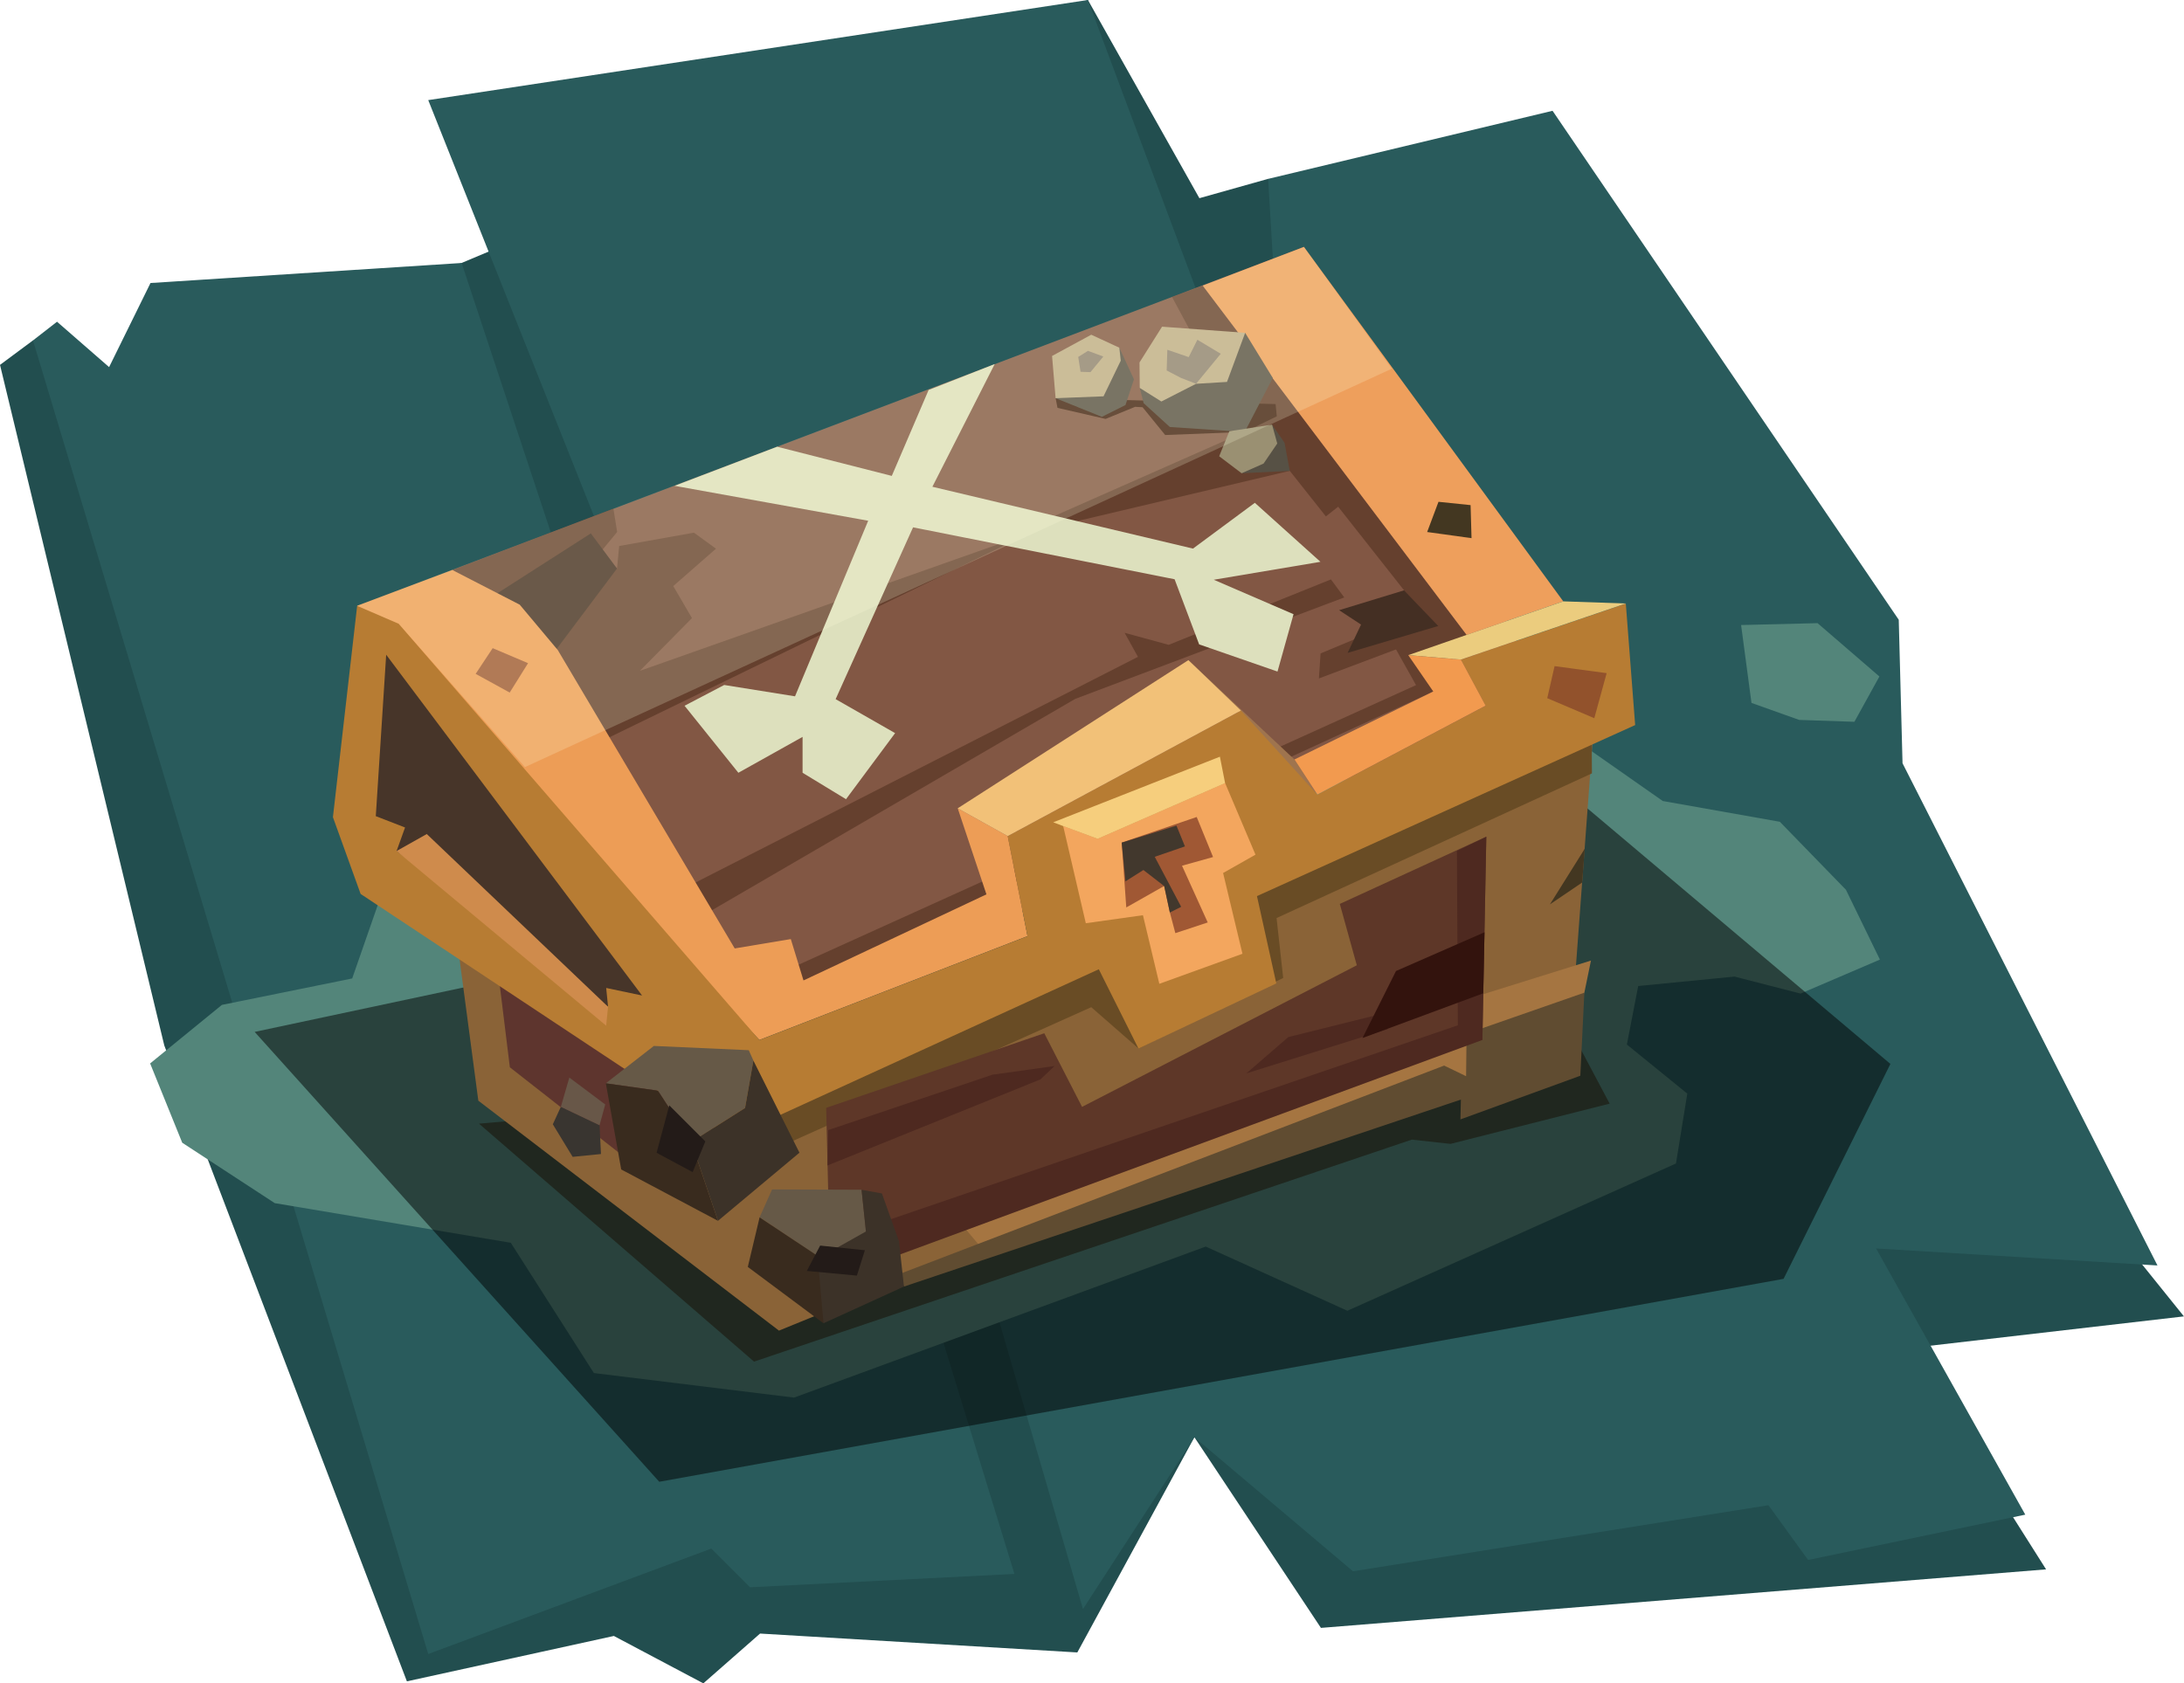 <?xml version="1.0" encoding="UTF-8"?>
<svg width="153mm" height="117.96mm" version="1.1" viewBox="0 0 153 117.96" xmlns="http://www.w3.org/2000/svg" xmlns:cc="http://creativecommons.org/ns#" xmlns:dc="http://purl.org/dc/elements/1.1/" xmlns:rdf="http://www.w3.org/1999/02/22-rdf-syntax-ns#">
 <g transform="translate(32.874 -58.882)" stroke-width=".265">
  <g>
   <path d="m20.373 173.35 22.225 1.323 8.202-15.081 8.864 13.361 50.8-4.101-9.79-15.478 19.447-2.249-64.154-79.711-4.817 1.356-7.811-13.891-43.872 18.428-25.527 10.252-4.5-4.826-2.313 1.718 11.509 47.691 16.996 44.557 14.499-3.18 6.268 3.321z" fill="#224e4f"/>
   <path d="m36.909 150.73 6.085 20.902 7.805-12.039 11.112 9.393 29.104-4.63 2.778 3.837 15.214-3.175-10.451-18.653 19.711 1.191-17.859-35.19-0.265-10.054-24.253-35.667-19.925 4.771 1.497 25.257-14.125-37.792-46.211 7.016 21.422 53.788-4.443 1.871-14.64-44.246-21.796 1.403-2.9 5.893-3.648-3.18-1.684 1.31 27.689 92.048 19.831-7.39 2.713 2.713 18.522-0.935-5.051-16.464z" fill="#295b5c"/>
   <path d="m-22.357 133.4 2.249 5.556 6.482 4.233 16.536 2.778 5.821 9.128 14.023 1.72 28.84-10.583 9.922 4.498 23.019-10.319 0.794-4.895-4.233-3.44 0.794-4.101 6.747-0.661 4.63 1.191 5.556-2.381-2.381-4.895-4.63-4.763-8.202-1.455-14.139-9.909-74.563 13.414-3.109 8.93-9.128 1.852z" fill="#53857a"/>
   <path d="m-15.034 131.19 28.344 31.524 78.764-14.219 7.484-15.061-25.21-21.268z" opacity=".5"/>
   <path d="m0.682 137.62 76.402-6.688 2.806 5.285-11.149 2.82-2.712-0.298-46.078 15.555z" fill="#20271f"/>
   <path d="m-1.189 98.826 22.025 31.136 54.681-22.156-17.044-31.621z" fill="#825744"/>
  </g>
  <g fill="#65402e">
   <path d="m9.007 110.94 30.215-14.686-27.268 9.635 3.648-3.695-1.31-2.245 2.993-2.619-1.544-1.123-5.239 0.935-0.152 1.583-1.111-1.208 1.123-1.356-0.264-1.64-11.289 4.306z"/>
   <path d="m22.589 126.7 43.738-19.81-1.403-2.502-5.402 2.035 0.117-1.754 4.373-1.824 1.473-2.602-4.614-5.854-0.86 0.678-2.53-3.192-20.075 4.746 16.917-7.474-5.091-9.454 2.151-0.795 18.487 24.474-2.335 3.966-44.122 20.251z"/>
   <path d="m14.106 121.56 0.561-0.234 32.179-16.417-0.935-1.684 3.087 0.842 11.366-4.584 0.935 1.263-18.849 7.109-26.847 15.622z"/>
  </g>
  <g>
   <path d="m56.621 105.94 1.124-4.019-5.589-2.414 7.474-1.257-4.597-4.134-4.333 3.208-18.256-4.333 4.366-8.599-4.63 1.819-2.58 6.019-8.03-2.045-7.183 2.74 13.56 2.447-5.126 12.303-4.961-0.794-2.778 1.455 3.77 4.696 4.498-2.514v2.514l3.043 1.852 3.44-4.63-4.167-2.381 5.424-12.039 18.322 3.638 1.72 4.564z" fill="#dde0bd"/>
   <path d="m41.077 86.785 0.132 0.678 3.369 0.774 2.07-0.848 0.52 0.029 1.584 1.947 5.57-0.216 2.249-1.091-0.083-0.86z" fill="#412111"/>
   <path d="m41.077 86.785 3.241 1.306 1.654-0.827 0.595-1.802-1.025-2.216z" fill="#575145"/>
   <path d="m0.635 136.01-1.824-13.751 20.51 14.266 59.494-27.315-1.497 20.206-55.622 22.706z" fill="#8a6337"/>
   <path d="m21.683 136.38 0.094 2.853 21.796-9.775 3.309 2.893 10.138-4.939-0.464-4.2 22.093-10.137-0.017-2.315z" fill="#694c25"/>
   <path d="m78.118 128.44 0.463-2.249-47.228 14.751 4.564 5.424 40.084-13.692z" fill="#a57541"/>
   <path d="m78.118 128.44-8.252 2.877-0.033 2.977-1.538-0.744-38.232 14.635 0.389 0.851 39.017-13.104-0.033 1.389 8.4-3.059z" fill="#604c31"/>
   <path d="m2.844 133.67-0.992-8.07 12.898 8.004-0.595 8.93z" fill="#5e352e"/>
   <path d="m1.753 100.59 6.763-4.333 1.835 2.464-4.978 6.631z" fill="#442f23"/>
   <path d="m34.218 115.52 3.502 1.948 1.389 7.011-18.785 7.276-28.178-30.427 6.666-2.506 4.724 2.432 2.666 3.18 12.395 20.907 3.929-0.655 0.889 2.9 12.816-6.034z" fill="#ed9d56"/>
   <path d="m50.377 105.14 7.434 6.963 1.604 2.458z" fill="#9f744e"/>
   <path d="m20.323 131.76 18.785-7.276-1.389-7.011 16.338-8.797 5.358 5.887 11.785-6.229-1.731-3.227 11.553-3.929 0.655 8.512-26.495 11.984 1.356 6.119-9.657 4.564-2.778-5.556-25.895 11.842-25.818-17.119-1.941-5.379 1.697-14.811 2.91 1.257z" fill="#b77c33"/>
   <path d="m9.569 134.79 3.363-2.616 6.648 0.298 0.326 0.728-0.585 3.321-3.765 2.385-2.339-3.601z" fill="#665947"/>
   <path d="m48.343 127.82 5.823-2.105-1.356-5.659 2.268-1.286-2.128-5.018-8.93 3.903-2.414-0.893 1.587 6.813 4.002-0.562z" fill="#f3a65e"/>
   <path d="m49.465 124.27-0.385-1.452-0.397-1.852-2.656 1.503-0.321-4.546 5.255-1.792 1.146 2.806-2.175 0.608 1.801 3.976z" fill="#a05834"/>
   <path d="m45.971 120.64-0.265-2.712 3.837-1.191 0.595 1.455-2.117 0.728 1.852 3.506-0.794 0.397-0.397-1.852-1.455-1.125z" fill="#42382d"/>
   <path d="m44.02 117.66-2.414-0.893-0.695-0.265 11.675-4.597 0.364 1.852z" fill="#f6ce7d"/>
   <path d="m76.032 105.56-0.514 2.245 3.297 1.403 0.865-3.157z" fill="#92522c"/>
   <path d="m-5.093 118.52 0.595-1.654-2.05-0.794 0.728-11.311 17.926 23.879-2.514-0.529 0.132 1.323z" fill="#473529"/>
   <path d="m9.723 129.43-0.132 1.323-14.684-12.237 2.117-1.191z" fill="#cf8b4c"/>
   <path d="m17.426 144.43-6.782-3.602-1.076-6.034 3.648 0.514 2.339 3.601z" fill="#392b1e"/>
   <path d="m19.905 133.2 3.227 6.455-5.706 4.771-1.871-5.519 3.765-2.385z" fill="#3c3228"/>
   <path d="m13.123 139.66 0.889-3.321 2.526 2.526-0.889 2.151z" fill="#231b18"/>
   <path d="m71.249 117.51-10.263 4.712 1.191 4.3-19.248 9.922-2.646-5.159-15.28 5.226 0.265 10.947 45.707-15.71z" fill="#5e3728"/>
   <path d="m69.191 118.51 2.058-0.994-0.275 14.237-41.902 15.44-0.023-2.713 40.205-13.753z" fill="#4e2920"/>
   <path d="m20.34 144.18 0.875-1.953 6.268 0.023 0.772 7.226z" fill="#665947"/>
   <path d="m24.816 151.61-5.303-3.952 0.827-3.473 4.928 3.274z" fill="#392b1e"/>
   <path d="m24.419 147.07 0.398 4.537 5.636-2.572-0.351-3.18-1.193-3.344-1.427-0.257 0.304 2.923z" fill="#3c3228"/>
   <path d="m23.647 147.94 0.935-1.777 3.134 0.327-0.561 1.777z" fill="#231b18"/>
   <path d="m1.641 104.3-1.193 1.801 2.385 1.31 1.286-2.058z" fill="#9d5834"/>
   <path d="m76.64 101.02-18.167-24.839-7.09 2.715 18.487 24.474z" fill="#ee9f5c"/>
   <path d="m67.899 94.045-0.794 2.117 3.109 0.43-0.066-2.315z" fill="#433721"/>
   <path d="m78.148 118.35-2.444 3.905 2.26-1.532z" fill="#433721"/>
   <path d="m6.416 136.44-0.562 1.224 1.389 2.282 1.984-0.198-0.099-2.017z" fill="#393530"/>
   <path d="m6.416 136.44 0.595-2.05 2.514 1.885-0.397 1.455z" fill="#685748"/>
   <path d="m25.097 140.55 0.047-2.479 11.506-3.882 4.35-0.608-0.982 0.935z" fill="#4e2920"/>
   <path d="m63.5 130.03-6.119 1.521-2.943 2.547 9.922-3.109z" fill="#4e2920"/>
   <path d="m62.574 131.62 2.348-4.696 6.201-2.716-0.091 4.279z" fill="#33130d"/>
   <path d="m46.972 86.066 0.273 1.067 1.835 1.67 5.242 0.347 1.968-3.787-1.935-3.159z" fill="#575145"/>
   <path d="m50.915 85.776-2.43 1.24-1.513-0.951-0.017-1.786 1.579-2.505 5.821 0.43-1.273 3.44z" fill="#beac87"/>
   <path d="m49.839 85.355 1.076 0.421 1.731-2.105-1.637-0.982-0.608 1.216-1.497-0.514-0.047 1.45z" fill="#8e8171"/>
   <path d="m44.433 86.653 1.207-2.497-0.099-0.909-1.968-0.91-2.745 1.488 0.248 2.96z" fill="#beac87"/>
   <path d="m42.824 84.935-0.164-1.041 0.684-0.427 1.076 0.398-0.9 1.093z" fill="#8e8171"/>
   <path d="m54.107 92.044 3.373-0.165-0.364-1.968-0.876-1.273z" fill="#575145"/>
   <path d="m56.24 88.637-2.993 0.463-0.711 1.753 1.571 1.191 1.538-0.678 0.959-1.406z" fill="#9a9072"/>
   <path d="m65.484 100.25-4.548 1.389 1.538 1.009-0.943 1.984 6.35-1.885z" fill="#442f23"/>
  </g>
  <path d="m58.473 76.186 6.152 8.533-60.722 27.914-8.847-10.043-2.91-1.257z" fill="#ffffda" fill-opacity=".206"/>
  <g>
   <path d="m37.72 117.47 16.338-8.797-3.68-3.534-16.16 10.383z" fill="#f2c178"/>
   <path d="m57.811 112.1 9.723-4.763-1.753-2.547 3.688 0.311 1.731 3.227-11.785 6.229z" fill="#f29a4f"/>
   <path d="m76.64 101.02-10.858 3.769 3.688 0.311 11.553-3.929z" fill="#ebcc7e"/>
   <path d="m89.098 102.68 0.728 5.457 3.34 1.191 3.869 0.132 1.753-3.175-4.333-3.737z" fill="#53857a"/>
  </g>
 </g>
</svg>
